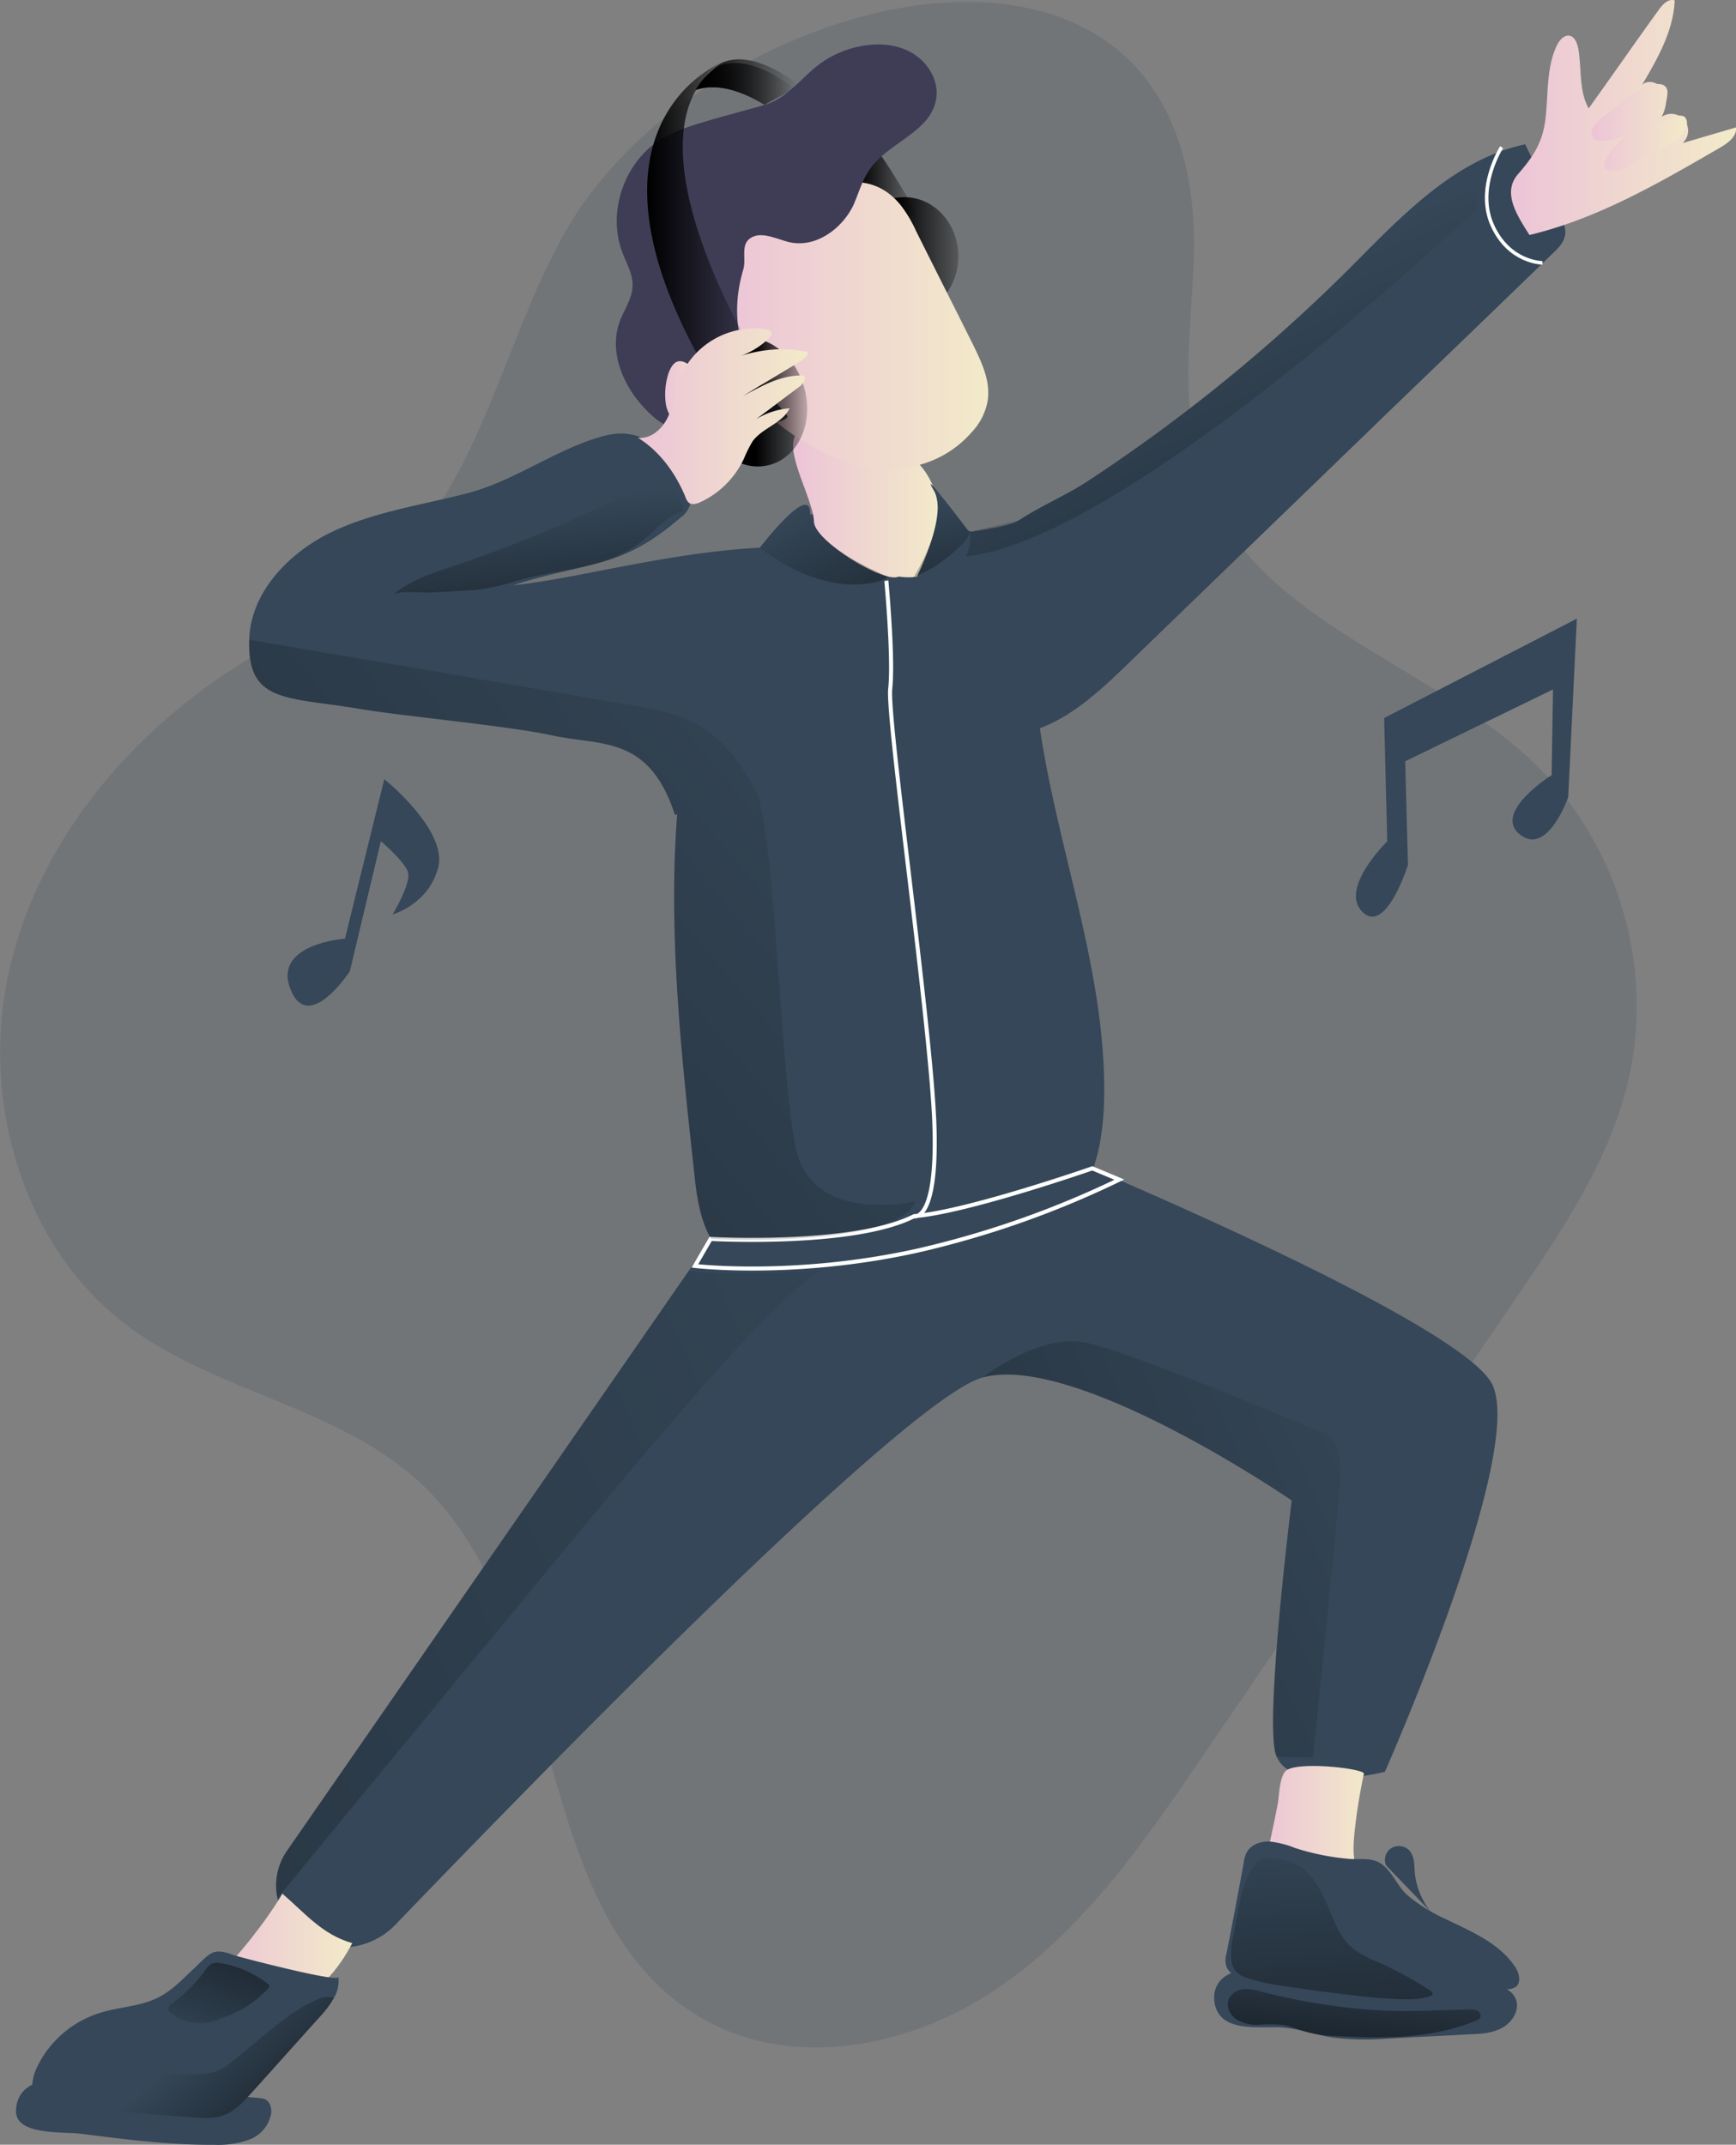 <svg id="Layer_1" data-name="Layer 1" xmlns="http://www.w3.org/2000/svg" xmlns:xlink="http://www.w3.org/1999/xlink" width="471.76" height="582.83" viewBox="0 0 471.76 582.83">
  <rect x="0" y="0" width="471.76" height="582.83" fill="#808080" stroke="none"/>
  <defs>
    <linearGradient id="linear-gradient" x1="409.11" y1="545.14" x2="425.87" y2="545.14" gradientTransform="matrix(1, 0, 0, -1, 0, 598)" gradientUnits="userSpaceOnUse">
      <stop offset="0.01"/>
      <stop offset="1" stop-opacity="0"/>
    </linearGradient>
    <linearGradient id="linear-gradient-2" x1="391.46" y1="458.97" x2="431.23" y2="458.97" gradientTransform="matrix(1, 0, 0, -1, 0, 598)" gradientUnits="userSpaceOnUse">
      <stop offset="0" stop-color="#ecc4d7"/>
      <stop offset="0.42" stop-color="#efd4d1"/>
      <stop offset="1" stop-color="#f2eac9"/>
    </linearGradient>
    <linearGradient id="linear-gradient-3" x1="418.96" y1="525.27" x2="442.17" y2="525.27" gradientTransform="matrix(1, 0, 0, -1, -175.93, 594.94)" xlink:href="#linear-gradient"/>
    <linearGradient id="linear-gradient-4" x1="372.15" y1="506.53" x2="444.51" y2="506.53" xlink:href="#linear-gradient-2"/>
    <linearGradient id="linear-gradient-5" x1="381.15" y1="485.66" x2="398.84" y2="485.66" xlink:href="#linear-gradient"/>
    <linearGradient id="linear-gradient-6" x1="351.8" y1="535.07" x2="382.68" y2="535.07" xlink:href="#linear-gradient"/>
    <linearGradient id="linear-gradient-7" x1="365.11" y1="572.63" x2="393.17" y2="572.63" xlink:href="#linear-gradient"/>
    <linearGradient id="linear-gradient-8" x1="365.11" y1="572.14" x2="391.77" y2="572.14" xlink:href="#linear-gradient"/>
    <linearGradient id="linear-gradient-9" x1="586.38" y1="563.01" x2="647.58" y2="563.01" xlink:href="#linear-gradient-2"/>
    <linearGradient id="linear-gradient-10" x1="608.53" y1="560.38" x2="634.25" y2="560.38" xlink:href="#linear-gradient-2"/>
    <linearGradient id="linear-gradient-11" x1="356.79" y1="488.05" x2="368.61" y2="488.05" xlink:href="#linear-gradient-2"/>
    <linearGradient id="linear-gradient-12" x1="519.01" y1="94.68" x2="548.27" y2="94.68" xlink:href="#linear-gradient-2"/>
    <linearGradient id="linear-gradient-13" x1="233.95" y1="64.73" x2="271.64" y2="64.73" xlink:href="#linear-gradient-2"/>
    <linearGradient id="linear-gradient-14" x1="349.22" y1="481.83" x2="395.39" y2="481.83" xlink:href="#linear-gradient-2"/>
    <linearGradient id="linear-gradient-15" x1="422.45" y1="179.03" x2="-188.3" y2="696" gradientUnits="userSpaceOnUse">
      <stop offset="0" stop-opacity="0"/>
      <stop offset="0.99"/>
    </linearGradient>
    <linearGradient id="linear-gradient-16" x1="320.9" y1="139.56" x2="328.51" y2="215.44" xlink:href="#linear-gradient-15"/>
    <linearGradient id="linear-gradient-17" x1="498.4" y1="87.21" x2="592.64" y2="301.44" xlink:href="#linear-gradient-15"/>
    <linearGradient id="linear-gradient-18" x1="429.33" y1="138.08" x2="440.32" y2="209.38" xlink:href="#linear-gradient-15"/>
    <linearGradient id="linear-gradient-19" x1="392.18" y1="140.78" x2="433.22" y2="221.69" xlink:href="#linear-gradient-15"/>
    <linearGradient id="linear-gradient-20" x1="563.53" y1="393.91" x2="82.34" y2="612.29" xlink:href="#linear-gradient-15"/>
    <linearGradient id="linear-gradient-21" x1="470.15" y1="359.74" x2="-768.06" y2="921.7" xlink:href="#linear-gradient-15"/>
    <linearGradient id="linear-gradient-22" x1="228.14" y1="558.47" x2="273.64" y2="607.36" xlink:href="#linear-gradient-15"/>
    <linearGradient id="linear-gradient-23" x1="535.63" y1="498.72" x2="541.49" y2="606.06" gradientUnits="userSpaceOnUse">
      <stop offset="0" stop-opacity="0"/>
      <stop offset="0.86" stop-opacity="0.66"/>
      <stop offset="0.99"/>
    </linearGradient>
    <linearGradient id="linear-gradient-24" x1="546.32" y1="525.31" x2="541.08" y2="577.44" xlink:href="#linear-gradient-23"/>
    <linearGradient id="linear-gradient-25" x1="228.6" y1="561.68" x2="256.05" y2="497.52" xlink:href="#linear-gradient-15"/>
  </defs>
  <title>dance the music</title>
  <path d="M328.78,67.37c-16.22,29.47-22.24,65.51-46.56,88.84-12.38,11.95-28.38,19.18-42.84,28.49-29.8,19.17-53.9,48.75-61.24,83.37s4.06,73.95,32.32,95.2c24.21,18.19,57.63,22.13,79.76,42.84,41.19,38.34,28,118.31,77.12,145.81,24.65,13.8,56.53,7.34,79.87-8.65S487,503.5,502.86,480.16q42.23-61.79,84.46-123.46c13.15-19.18,26.52-38.89,31.45-61.57,6.35-29.36-3-61.57-24.11-82.93-28.15-28.38-75.37-39-90.6-76-7.55-18.52-4.93-39.44-3.83-59.38C506.36-35.83,366.79-1.87,328.78,67.37Z" transform="translate(-175.93 -3.06)" fill="#354758" opacity="0.18" style="isolation: isolate"/>
  <path d="M413.68,43.48c1.65.55,12.16,18.85,12.16,18.85l-4.6-.88s-3-8.44-12.16-8.44C409.08,53.23,410,42.28,413.68,43.48Z" transform="translate(-175.93 -3.06)" fill="url(#linear-gradient)"/>
  <path d="M552.27,484.55s-24.95,6.23-29.38-4.07a7,7,0,0,1-.53-1.74c-2.3-12.71,4.6-67.92,4.6-67.92s-58.72-40.32-84-33.42C421.57,383.21,316.18,492,283.42,526.07a20.14,20.14,0,0,1-22.67,4.49,16.54,16.54,0,0,1-6.91-24.43L363,348.55l6.11-8.83,99.15-21s102.43,42.62,112.84,59.93S552.27,484.55,552.27,484.55Z" transform="translate(-175.93 -3.06)" fill="#354758"/>
  <path d="M476,300.39c-.11,9.64-1.43,19.61-6.57,27.71-8.88,14-26.74,19-42.95,22.79-10.19,2.41-20.6,4.82-31.11,3.83s-21.06-5.87-26.23-15a.41.41,0,0,0-.07-.11c-3.17-5.7-3.94-12.38-4.6-18.85-3.5-32-7-64.6-4.51-96.6a224,224,0,0,1,3.34-25.25c.48-2.56,1-5.1,1.61-7.64,2.49-10.86,8.14-28.56,17.51-39.39,5.09-5.89,11.27-9.74,18.64-9.36,9.21.55,18.52,1.42,27.72,2.63,6.68,1,13.8,2.19,18.95,6.68,8.66,7.45,8.55,20.71,9.1,32.21C458.71,223.37,476.35,261,476,300.39Z" transform="translate(-175.93 -3.06)" fill="#354758"/>
  <path d="M397.14,144.93c.22,5.15,19.07,16.79,23,14.82,6.48.82,8.65-.91,9.75-5.62,1.53-6.57,2.08-13.8-.88-20-2.3-4.93-6.68-8.76-11.61-11.17-5.15-2.52-21-8.33-25.2-1.86C389,126,397,138.79,397.14,144.93Z" transform="translate(-175.93 -3.06)" fill="url(#linear-gradient-2)"/>
  <ellipse cx="245.75" cy="69.67" rx="14.68" ry="16.1" fill="url(#linear-gradient-3)"/>
  <path d="M420.69,58.82a34.7,34.7,0,0,1,4.17,7c5.15,10.3,10.29,20.49,15.44,30.79,2.41,4.93,5,10.29,3.95,15.77A16.67,16.67,0,0,1,440,120.5a28.69,28.69,0,0,1-12.06,8.22c-7.12,2.52-15.22,2.08-22.45-.33s-13.7-6.58-19.61-11.4c-4.71-3.83-9.21-8.21-11.84-13.8-2.19-4.82-2.52-23.33-1.31-27.06C376,65.07,384.32,60,394.29,55.86,403.49,52.14,413.35,49.73,420.69,58.82Z" transform="translate(-175.93 -3.06)" fill="url(#linear-gradient-4)"/>
  <path d="M396.37,22.34a27.34,27.34,0,0,1,13.81-6.79c4.82-.88,10.08-.44,14.24,2.3s6.9,7.78,5.81,12.6c-1.76,8.65-13,11.39-18,18.73-2.08,3-3,6.57-4.49,9.86-3.18,6.35-10.19,11.39-17.2,9.86-3.73-.88-8-3.29-11-.88-2.3,1.87-.77,5.48-1.64,8.33-7.45,25.42,12.71,38.45,12,40-1.21,3-27.06,3.72-30.24,3.17s-5.8-2.63-8-4.93c-6.24-6.24-10.4-15.77-7.34-24.1,1.21-3.28,3.4-6.24,3.51-9.75.11-3.18-1.64-6-2.74-9-4.38-11.29.77-25.42,11.29-31.33a54.24,54.24,0,0,1,10.18-4c5.7-1.75,11.4-3.18,17.09-4.82C389.14,29.9,392.21,26.06,396.37,22.34Z" transform="translate(-175.93 -3.06)" fill="#3f3d56"/>
  <path d="M394.51,108.45c2.63,9.42-1.53,18.73-9.31,20.92s-16.11-3.72-18.74-13.14S368,97.49,375.78,95.3,391.88,99,394.51,108.45Z" transform="translate(-175.93 -3.06)" fill="url(#linear-gradient-5)"/>
  <path d="M382.68,102.31l-13.7,3.4c-38.56-65.4-.65-83.92,2.63-85.45.11,0,.11-.11.22-.11a21.91,21.91,0,0,0-6.68,7.23C350.91,52,382.68,102.31,382.68,102.31Z" transform="translate(-175.93 -3.06)" fill="url(#linear-gradient-6)"/>
  <path d="M393.2,26.39l-1.43.77-8.11,4.38C374.57,26,368.55,26.28,365,27.49A19.79,19.79,0,0,1,368.55,23a26.15,26.15,0,0,1,3.28-2.74h0C381,15.88,393.2,26.39,393.2,26.39Z" transform="translate(-175.93 -3.06)" fill="url(#linear-gradient-7)"/>
  <path d="M391.77,27.16l-8.11,4.38C374.57,26,368.55,26.28,365,27.49A19.79,19.79,0,0,1,368.55,23c.65-.55,1.42-1.21,2.19-1.76h0C379.06,17.3,389.8,25.52,391.77,27.16Z" transform="translate(-175.93 -3.06)" fill="url(#linear-gradient-8)"/>
  <path d="M382.13,164.1c1.64,3,.55,6.68-.55,9.86-2,5.7-5.86,18.63-10.4,30.14-3.5,8.85-7.41,16.85-11.2,20.06-.2.17-.39.33-.59.47-7.1-21.9-20-18.79-33.57-21.75-12.16-2.63-40.21-5.15-52.48-7.23-19.72-3.28-30.23-1.53-29.68-18.73.32-12.82,10.73-23.66,22.34-29.25s24.65-7.34,37.14-10.63c12.93-3.39,24.76-12.49,37.47-15.66,10.52-2.52,17.2,4.6,22,15.11a6.27,6.27,0,0,1,.77,3.95,6.71,6.71,0,0,1-2.52,3.28C344.34,158,336,155.45,315.3,162.13c17.66-1.86,41.57-8.83,67.14-10.25q4.47-.27,9-.27C393.85,151.61,381,161.91,382.13,164.1Z" transform="translate(-175.93 -3.06)" fill="#354758"/>
  <path d="M601.24,66.93c-.33,2-1.75,3.5-3.29,4.93-14.68,14.24-29.47,28.48-44.15,42.61-24.1,23.34-48.2,46.56-72.3,69.9-9.32,9-20.16,18.62-33.2,18.4-2.74-11.94-9.86-33.19-6.9-45.24.49-2-3.27-8.14-2-9.81.26-.36,10.33-1.31,13.34-3.24,6.11-3.94,13.33-7.09,18.37-10.4A452.3,452.3,0,0,0,542.3,76.35c10.84-10.85,21.9-22.67,35.26-29.45a55.87,55.87,0,0,1,5.72-2.53,50.13,50.13,0,0,1,7.11-2.09q4.77,9.69,9.53,19.39C600.69,63.31,601.57,65.07,601.24,66.93Z" transform="translate(-175.93 -3.06)" fill="#354758"/>
  <path d="M596,34.61c.66-6.46.22-13.37,3-19.17.65-1.43,2.08-3.07,3.61-2.63,1.32.33,1.87,2,2.19,3.28,1,5.48.11,11.51,2.85,16.44,6.36-8.88,12.6-17.86,19-26.73,1.09-1.54,2.62-3.18,4.38-2.63-.33,8.32-4.71,15.88-8.88,23,1.76-1.75,4.93-.54,6,1.65s.44,4.82-.66,7a4.57,4.57,0,0,1,5.7,7.12l14.57-4.27c.11,2.63-2.41,4.38-4.71,5.69-16.43,9.53-33.09,19.18-51.49,23.56-3.4-5.37-7.56-11.61-3-16.65C592.8,45.35,595.32,41.51,596,34.61Z" transform="translate(-175.93 -3.06)" fill="url(#linear-gradient-9)"/>
  <path d="M608.69,38a2.36,2.36,0,0,0,.76,3,3.56,3.56,0,0,0,1.87.33,15.49,15.49,0,0,0,8.21-2.63c-3.06,2.3-6.24,4.82-7.45,8.44a1.54,1.54,0,0,0,0,1.53,1.87,1.87,0,0,0,1.1.66c3.61.66,6.9-2.08,10.19-3.83,2.08-1.1,4.27-1.87,6.35-3.07a9,9,0,0,0,4.49-5.15,2.35,2.35,0,0,0-.54-2.52,2.58,2.58,0,0,0-2.52.11c-2.41.87-4.82,1.75-7.23,2.74a12.17,12.17,0,0,0,5.14-9.1,2.85,2.85,0,0,0-.32-1.64c-2-2.85-8.77,1.32-10.74,2.74-1.31,1-2.52,2.19-3.83,3.29C612.41,34.28,609.67,35.81,608.69,38Z" transform="translate(-175.93 -3.06)" fill="url(#linear-gradient-10)"/>
  <path d="M360.66,101.22c-1.53,0-2.41,1.64-3,3.07a18.81,18.81,0,0,0-.88,7.77,8.89,8.89,0,0,0,2,5c3.83,4.28,9.75-1,9.75-5.58C368.55,108.45,364.05,101.11,360.66,101.22Z" transform="translate(-175.93 -3.06)" fill="url(#linear-gradient-11)"/>
  <path d="M520.28,507.11a47.28,47.28,0,0,0-1.32,10.3,3.56,3.56,0,0,0,.44,1.86,3.6,3.6,0,0,0,1.75,1.32,32,32,0,0,0,24.22,1.31,4.39,4.39,0,0,0,2.41-1.53,3.81,3.81,0,0,0,0-3.73,31.56,31.56,0,0,0-2.09-3.17c-2.3-3.73-2.08-8.33-1.64-12.71a152.6,152.6,0,0,1,2.52-15.67c.33-1.42-18.84-3.61-21.36-.65-1.64,1.86-1.64,6.68-2.08,9C522.25,498,521.26,502.51,520.28,507.11Z" transform="translate(-175.93 -3.06)" fill="url(#linear-gradient-12)"/>
  <path d="M527.84,505.25a25.46,25.46,0,0,0-6.9-1.75c-2.41-.11-4.93.77-6.14,2.85a7.06,7.06,0,0,0-.88,2.95c-1.53,8.22-3.06,16.44-4.71,24.76a6,6,0,0,0,0,3.4c.55,1.53,2.19,2.52,3.84,3.07,5.15,1.86,10.73,2,16.1,2.08l56,1a4.68,4.68,0,0,0,2.41-.44c2-1.1,1.21-4.17-.11-5.92-4.38-6.35-12-9.42-18.95-12.82A44.67,44.67,0,0,1,558.29,518c-2.63-2.41-4.27-6.79-7.34-8.66-2.41-1.42-5.26-1-7.89-1.09A66,66,0,0,1,527.84,505.25Z" transform="translate(-175.93 -3.06)" fill="#354758"/>
  <path d="M523.89,554c4.71.22,9.32,2,14,2.74a75,75,0,0,0,14.9.33c7.55-.44,15.22-.77,22.78-1.2,3.07-.11,6.36-.33,9-2s4.49-5,3.17-7.78c-1.42-3.06-5.47-3.83-8.87-4.05-19.5-1.42-39.22-3.83-58.83-4.38-5.81-.11-14.79,1.2-14.13,9.09C506.91,555.65,517.87,553.67,523.89,554Z" transform="translate(-175.93 -3.06)" fill="#354758"/>
  <path d="M552.6,510a3.82,3.82,0,0,1,1.42-4.71,4,4,0,0,1,4.93.66c1.32,1.53,1.32,3.72,1.42,5.7a20.13,20.13,0,0,0,4.39,10.95" transform="translate(-175.93 -3.06)" fill="#354758"/>
  <path d="M252.66,517.66c-4.6,7.89-12.29,17.28-18.65,23.74,4,7,13.59,9.1,21,6.25s12.93-9.42,16.65-16.54c-8.11-2.3-12.69-8-19-13.45" transform="translate(-175.93 -3.06)" fill="url(#linear-gradient-13)"/>
  <path d="M266.71,545.94a27.9,27.9,0,0,1-3.88,5.21c-6.14,6.8-12.27,13.7-18.41,20.49-2.3,2.52-4.6,5.15-7.78,6.25-2.73,1-5.69.76-8.65.54-11.24-.8-22.48-1.68-33.81-2.48l-3.44-.26a8.41,8.41,0,0,1-3.72-.87c-3.18-1.86-2.63-6.58-1.1-9.86a28.31,28.31,0,0,1,17.2-14.9c5.26-1.64,11-1.75,15.78-4.16,3.94-2,6.79-5.15,9.86-8,4.38-4.16,5-5.7,10.73-3.51,2.07.66,28.38,7.51,28.38,5.94A8.89,8.89,0,0,1,266.71,545.94Z" transform="translate(-175.93 -3.06)" fill="#354758"/>
  <path d="M198,582.92c12.05,1.54,24.21,3.07,36.26,3a25.09,25.09,0,0,0,9.43-1.42,9.4,9.4,0,0,0,5.91-7c.22-1.65-.33-3.51-1.86-4.06a5.52,5.52,0,0,0-1.32-.22c-17.41-1.64-34.72-3.39-52.14-5-5.92-.55-13.7.76-14,8.32C180,583.47,193,582.27,198,582.92Z" transform="translate(-175.93 -3.06)" fill="#354758"/>
  <path d="M349.26,122c3.51.44,6.58-2.3,8.11-5.47s1.86-6.69,3-10a22,22,0,0,1,23.66-14,1.88,1.88,0,0,1,1.43.77c.33.66-.22,1.31-.77,1.86a21.16,21.16,0,0,1-8.43,4.93c6-2.08,13-2.85,19.28-1.31-.33,1.31-1.65,2.19-2.74,2.85-5,3.06-10,6-15,9.09,5.15-2.85,10.74-5.92,16.65-5.59.66,1.21-.55,2.52-1.64,3.29-3.84,2.85-7.56,5.7-11.4,8.54a20.67,20.67,0,0,1,9.1-2.95c-2,4.16-7.34,5.25-10.08,9a34.63,34.63,0,0,0-2.3,4.6,24.34,24.34,0,0,1-11.94,11.94c-1,.44-2.19.77-3.07.11a3.18,3.18,0,0,1-.88-1.42C359.56,131.67,355.18,125.65,349.26,122Z" transform="translate(-175.93 -3.06)" fill="url(#linear-gradient-14)"/>
  <path d="M416.76,160.47s2,21.38,1.09,29.71,11.06,91.58,12,118.42-5.59,25-5.59,25c-16.54,8.33-55.22,6.14-55.22,6.14l-4.27,7.34s27.39,3.28,61-4.28a257.44,257.44,0,0,0,54.34-19.17l-7.34-3.07s-34.29,11.95-48.53,13" transform="translate(-175.93 -3.06)" fill="none" stroke="#fff" stroke-miterlimit="10" stroke-width="1.1"/>
  <path d="M584,43.05s-7.12,11.06-2.52,21.25S595.1,74.49,595.1,74.49" transform="translate(-175.93 -3.06)" fill="none" stroke="#fff" stroke-miterlimit="10" stroke-width="0.96"/>
  <path d="M424.78,329.51c-5.43,12.66-53.52,10.32-55.62,10.21a.41.41,0,0,0-.07-.11c-3.17-5.7-3.94-12.38-4.6-18.85-3.5-32-7-64.6-4.51-96.6-.2.17-.39.33-.59.47-7.1-21.9-20-18.79-33.57-21.75-12.16-2.63-40.21-5.15-52.48-7.23-19.72-3.28-30.23-1.53-29.68-18.73,0,0,91.66,15.62,108.94,18.71a42.81,42.81,0,0,1,10.72,3.28,30.84,30.84,0,0,1,7.86,5.19c4.25,3.87,7,8.49,9.8,13.12,5.54,9.26,6.78,75.88,11.1,97.47S424.78,329.51,424.78,329.51Z" transform="translate(-175.93 -3.06)" fill="url(#linear-gradient-15)"/>
  <path d="M282.84,164.65c4.74-4,10.86-5.93,16.75-7.91a354.14,354.14,0,0,0,51.93-22.2,8.76,8.76,0,0,1,2.9-1.11c4.07-.48,6.35,4.49,7.3,8.48-4.25,1-7.19,4.73-10.53,7.56-9.73,8.21-22.05,7.84-33.63,11.11-4.91,1.38-8.77,2.61-14,2.91l-10.62.59C291,164.19,284.24,163.46,282.84,164.65Z" transform="translate(-175.93 -3.06)" fill="url(#linear-gradient-16)"/>
  <path d="M577.56,46.9l-.4,13S473.72,158,433,154.3c-8.11-.74,7.34-5.53,6.38-6.58-.11-.13,13.34-3.24,13.34-3.24,6.11-3.94,13.33-7.09,18.37-10.4A452.3,452.3,0,0,0,542.3,76.35C553.14,65.5,564.2,53.68,577.56,46.9Z" transform="translate(-175.93 -3.06)" fill="url(#linear-gradient-17)"/>
  <path d="M382.44,151.88s13.65,12,28.76,9.82,5.56-1.23,5.56-1.23-20.67-9.26-20.67-17.89S382.44,151.88,382.44,151.88Z" transform="translate(-175.93 -3.06)" fill="#354758"/>
  <path d="M439.38,147.72s2.84,8.81-11.2,14.81-5.39,1.83-5.39,1.83,11.4-20.57,6.92-28S439.38,147.72,439.38,147.72Z" transform="translate(-175.93 -3.06)" fill="#354758"/>
  <path d="M439.38,147.72s.31,2.67-9.67,9.46l-5.55,2.88s10-16.27,5.55-23.65S439.38,147.72,439.38,147.72Z" transform="translate(-175.93 -3.06)" fill="url(#linear-gradient-18)"/>
  <path d="M382.44,151.88s13.61,11.64,28.76,9.82c5.15-.62,6-1.93,6-1.93s-21.09-8.56-21.09-17.19S382.44,151.88,382.44,151.88Z" transform="translate(-175.93 -3.06)" fill="url(#linear-gradient-19)"/>
  <path d="M540.14,404.77c-.92,13-7.41,75.88-7.41,75.88l-9.84-.17a7,7,0,0,1-.53-1.74c-2.3-12.71,4.6-67.92,4.6-67.92s-58.72-40.32-84-33.42c0,0,14.85-11.5,26.88-9.65s63.86,24.06,63.86,24.06S541.06,391.81,540.14,404.77Z" transform="translate(-175.93 -3.06)" fill="url(#linear-gradient-20)"/>
  <path d="M399.48,348.32c-9.25,3.7-37,36.08-60.15,63.84-21.66,26-80.61,97.74-88,106.73a16.37,16.37,0,0,1-.36-3.43,16.54,16.54,0,0,1,2.88-9.33L363,348.55C377.48,350,399.48,348.32,399.48,348.32Z" transform="translate(-175.93 -3.06)" fill="url(#linear-gradient-21)"/>
  <path d="M266.71,545.94a27.9,27.9,0,0,1-3.88,5.21c-6.14,6.8-12.27,13.7-18.41,20.49-2.3,2.52-4.6,5.15-7.78,6.25-2.73,1-5.69.76-8.65.54-11.24-.8-22.48-1.68-33.81-2.48a9.07,9.07,0,0,1-.13-2.7,6,6,0,0,1,1.12-3.3,5.71,5.71,0,0,1,2.17-1.53c2.86-1.27,6.09-1.34,9.22-1.37l21.37-.28c2.73,0,5.58-.1,8-1.34a18.15,18.15,0,0,0,3.28-2.31q4-3.29,8-6.59c4.59-3.77,9.24-7.6,14.69-10A7,7,0,0,1,266.71,545.94Z" transform="translate(-175.93 -3.06)" fill="url(#linear-gradient-22)"/>
  <path d="M517,510a2.84,2.84,0,0,1,3.18-1.9,19.63,19.63,0,0,1,6.65,1c5,1.94,8,7.15,10,12.12,1.71,4.08,3.28,8.46,6.67,11.29a28,28,0,0,0,6.72,3.66,100.41,100.41,0,0,1,14.4,7.87c.33.22.7.54.61.92s-.39.45-.67.56a18.62,18.62,0,0,1-6.26.85,115.35,115.35,0,0,1-12.45-.85q-10.7-1.17-21.34-2.8a52.27,52.27,0,0,1-9.91-2.23,7,7,0,0,1-2.49-1.38,5.79,5.79,0,0,1-1.55-3.39,20.53,20.53,0,0,1,.59-6.92c.69-3.44,1.25-6.93,2-10.34C513.79,516,515.17,511.82,517,510Z" transform="translate(-175.93 -3.06)" fill="url(#linear-gradient-23)"/>
  <path d="M518.92,544.35a15.25,15.25,0,0,0-4.86-.73A5,5,0,0,0,510,546c-1,1.93,0,4.45,1.79,5.73a10.41,10.41,0,0,0,6.23,1.56,41.84,41.84,0,0,1,6.53.05c2.29.36,4.41,1.38,6.64,2a36.64,36.64,0,0,0,7.53,1c12.92.74,26.31.8,38.27-4.15a2.09,2.09,0,0,0,1.23-.93,1.49,1.49,0,0,0-.79-1.8,4.43,4.43,0,0,0-2.11-.32c-8.62.15-17.3.76-25.9.17A170.55,170.55,0,0,1,518.92,544.35Z" transform="translate(-175.93 -3.06)" fill="url(#linear-gradient-24)"/>
  <path d="M236.09,551.46a28.72,28.72,0,0,0,12.68-8,1,1,0,0,0,.35-.68,1,1,0,0,0-.48-.67,29.26,29.26,0,0,0-12.53-5.53,4.41,4.41,0,0,0-2.47.07,5.09,5.09,0,0,0-1.94,1.86,42,42,0,0,1-8.92,8.93c-.55.41-1.18.94-1.1,1.62a1.77,1.77,0,0,0,.79,1.1,12.88,12.88,0,0,0,13.15,1.55" transform="translate(-175.93 -3.06)" fill="url(#linear-gradient-25)"/>
  <g>
    <path d="M552.07,198.18l52.37-27-2.35,48.52s-5.63,16.15-13.14,10.14,8.64-16.14,8.64-16.14l.37-23.28-40.17,19.52.76,28.16s-6,19.14-12.39,12.76,6.75-19.14,6.75-19.14Z" transform="translate(-175.93 -3.06)" fill="#354758"/>
    <path d="M269.67,258.15l10.69-43.36s17.27,13.89,14.65,24-12.39,12.76-12.39,12.76,5.25-8.63,4.13-11.63-7.32-8.26-7.32-8.26L271,267s-11.26,17.26-16.14,4.88S269.67,258.15,269.67,258.15Z" transform="translate(-175.93 -3.06)" fill="#354758"/>
  </g>
</svg>
